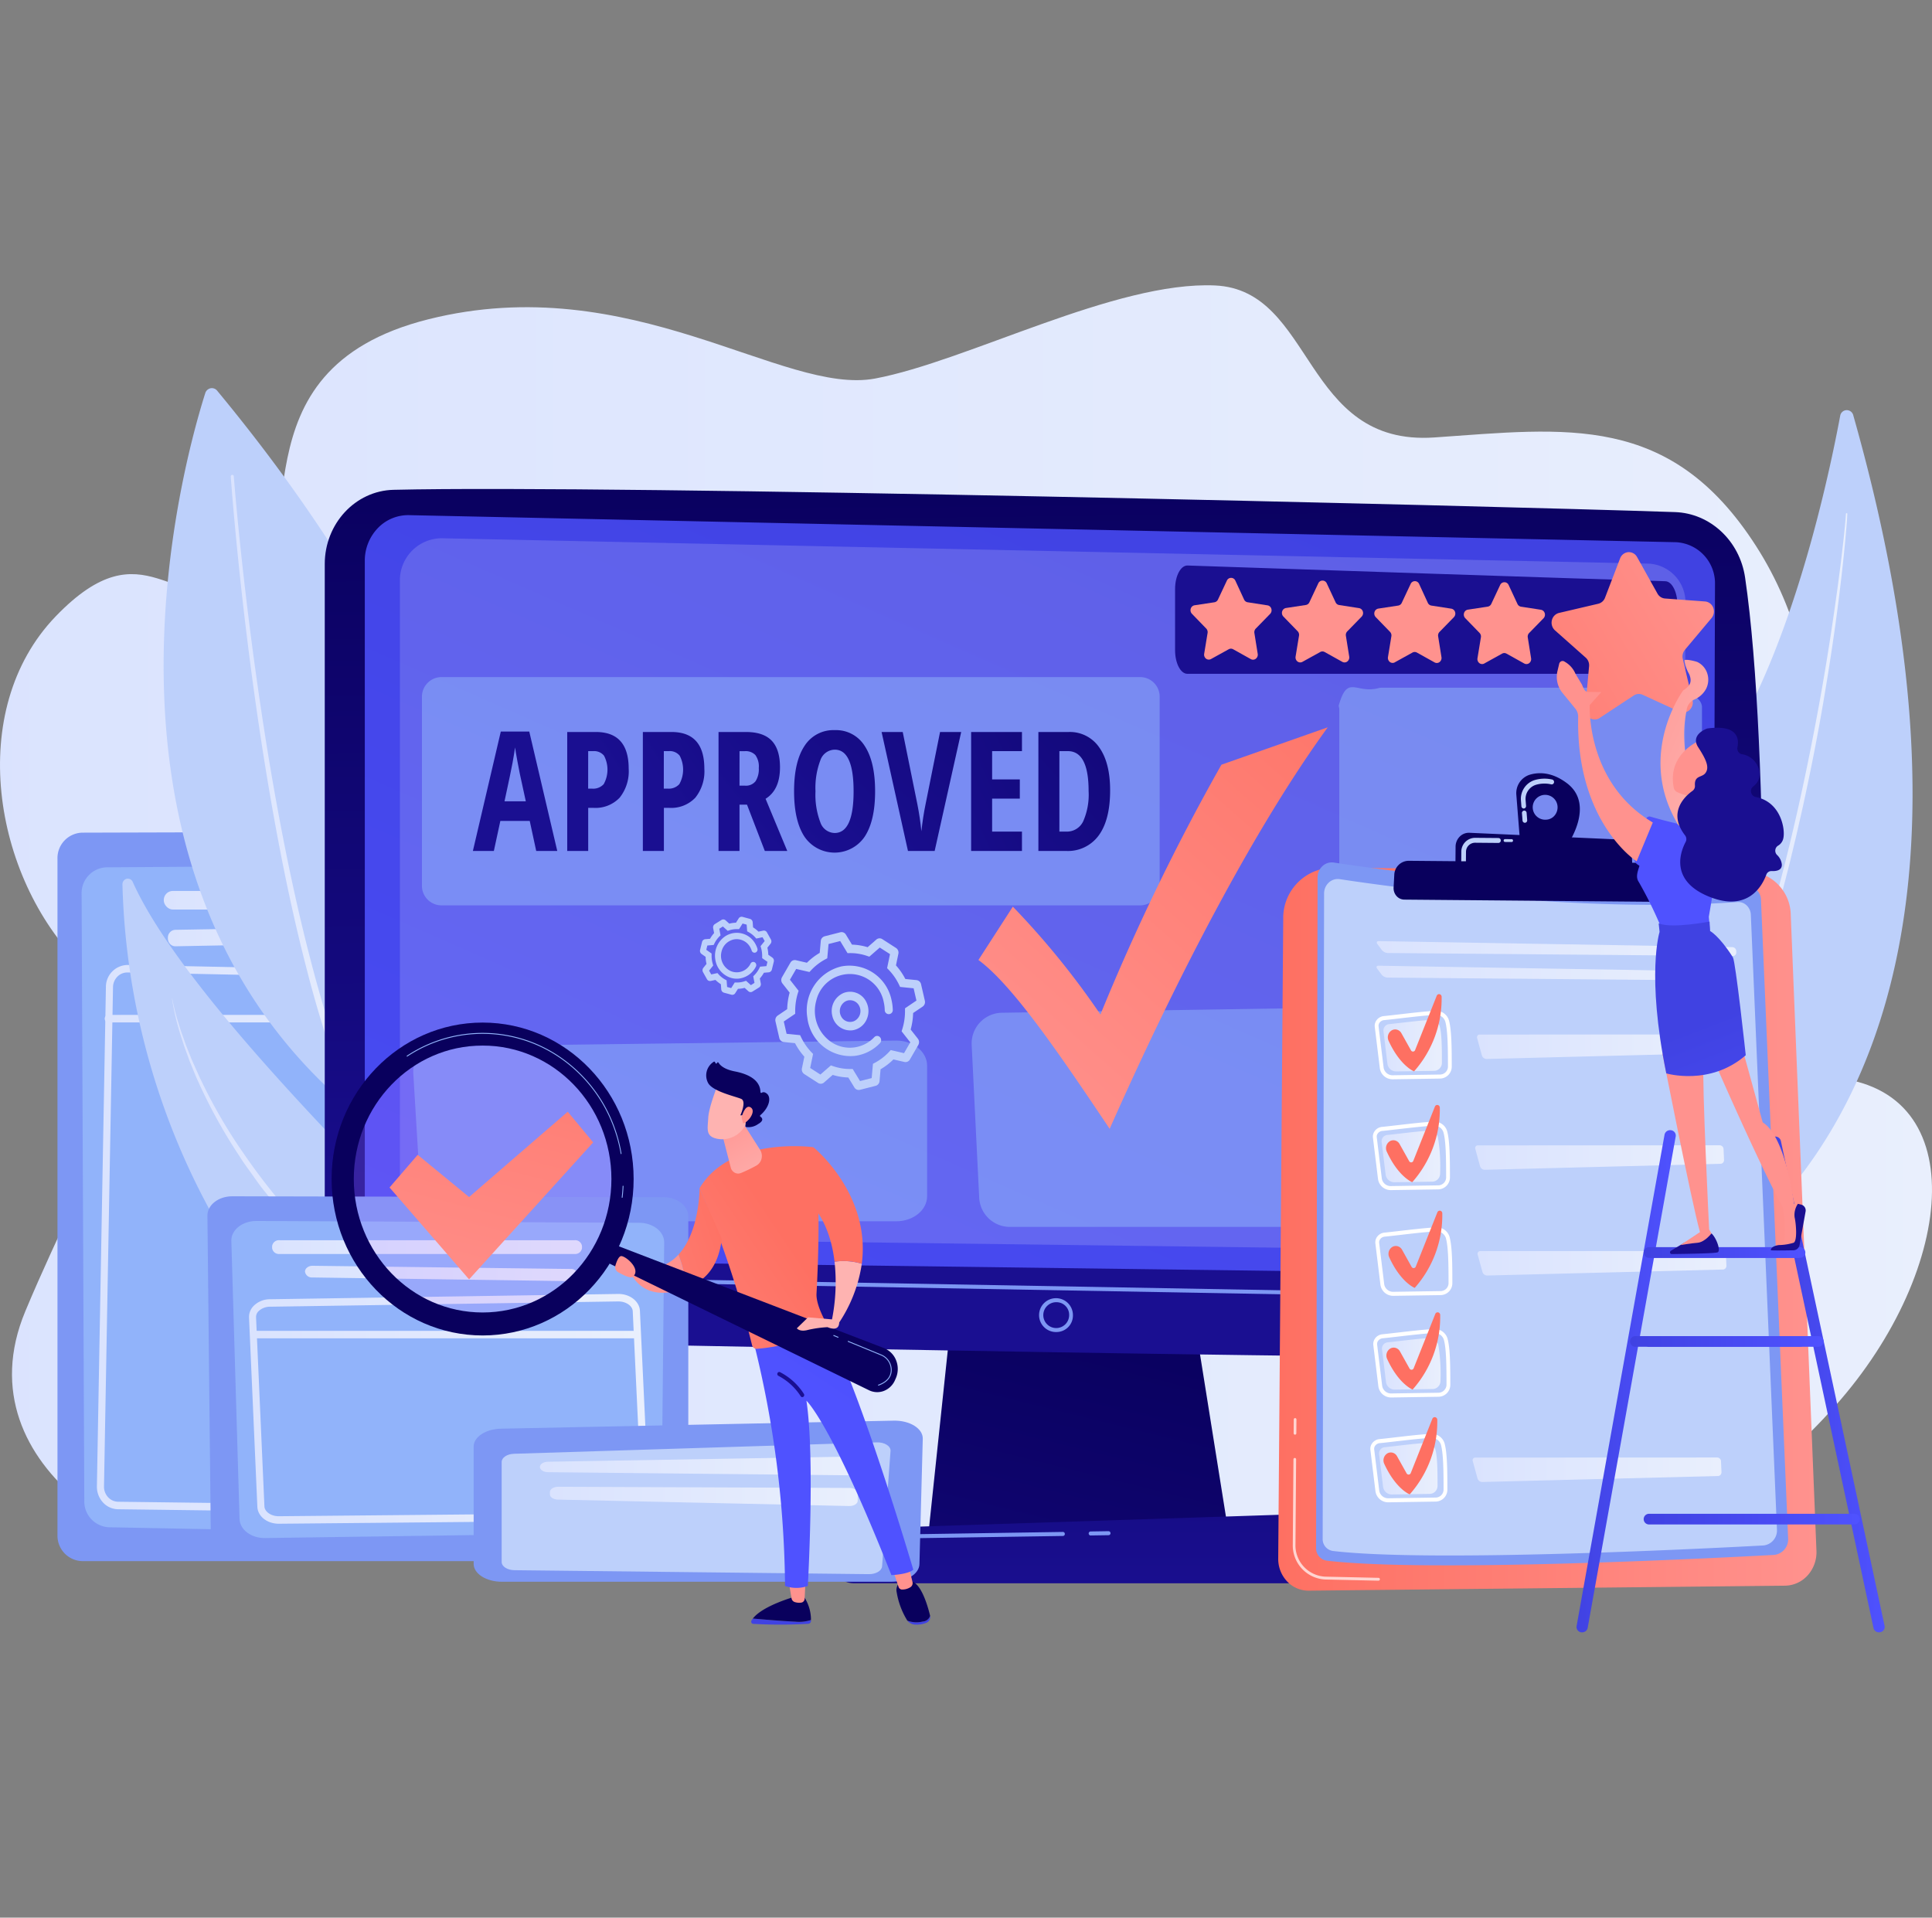 <svg xmlns="http://www.w3.org/2000/svg" xmlns:xlink="http://www.w3.org/1999/xlink" width="406" height="403" viewBox="0 0 406 403"><rect x="0" y="0" width="406" height="403" fill="#808080" stroke="none"/><defs><style>.a,.p,.y{fill:#fff;}.b{clip-path:url(#a);}.c{fill:url(#b);}.d{fill:#7d97f4;}.e,.r{fill:#91b3fa;}.f{fill:url(#c);}.g{fill:url(#d);}.h{fill:url(#e);}.i{fill:url(#f);}.j{fill:#bdd0fb;}.k{fill:url(#g);}.l{fill:url(#h);}.m{fill:url(#j);}.n{fill:url(#k);}.o{fill:url(#l);}.p{opacity:0.16;}.q{fill:url(#m);}.r{opacity:0.52;}.s{fill:url(#n);}.t{fill:url(#p);}.u{fill:url(#q);}.v{fill:url(#r);}.w{fill:url(#s);}.x{fill:url(#t);}.y{opacity:0.7;}.z{fill:url(#v);}.aa{fill:url(#w);}.ab{fill:url(#x);}.ac{fill:url(#y);}.ad{fill:url(#z);}.ae{fill:url(#aa);}.af{fill:url(#ab);}.ag{fill:url(#ad);}.ah{fill:url(#ae);}.ai{fill:url(#af);}.aj{fill:url(#ah);}.ak{fill:url(#ai);}.al{fill:url(#ak);}.am{fill:url(#al);}.an{fill:url(#am);}.ao{fill:url(#an);}.ap{fill:url(#ao);}.aq{fill:url(#ap);}.ar{fill:url(#aq);}.as{fill:url(#ar);}.at{fill:url(#as);}.au{fill:url(#at);}.av{fill:url(#au);}.aw{fill:url(#av);}.ax{fill:url(#aw);}.ay{fill:url(#ax);}.az{fill:url(#ay);}.ba{fill:url(#az);}.bb{fill:url(#ba);}.bc{fill:url(#bb);}.bd{fill:url(#bc);}.be{fill:url(#bd);}.bf{opacity:0.2;fill:url(#be);}.bg{fill:url(#bf);}.bh{fill:url(#bg);}.bi{fill:url(#bh);}.bj{fill:url(#bi);}.bk{fill:url(#bj);}.bl{fill:url(#bk);}.bm{fill:url(#bl);}.bn{fill:url(#bm);}.bo{fill:url(#bn);}.bp{fill:url(#bo);}.bq{fill:url(#bp);}.br{fill:url(#bq);}.bs{fill:url(#br);}.bt{fill:url(#bs);}.bu{fill:url(#bt);}.bv{fill:url(#bu);}.bw{fill:url(#bv);}.bx{fill:url(#bw);}.by{fill:url(#cb);}.bz{fill:url(#cc);}.ca{fill:url(#cd);}.cb{fill:url(#ce);}.cc{fill:url(#cf);}.cd{fill:url(#cg);}.ce{fill:url(#ch);}.cf{fill:url(#ci);}.cg{fill:url(#cj);}.ch{fill:url(#ck);}.ci{fill:url(#cl);}.cj{fill:url(#cm);}.ck{fill:url(#cn);}.cl{fill:url(#co);}.cm{fill:url(#cp);}.cn{fill:url(#cq);}.co{fill:url(#cr);}.cp{fill:url(#cs);}.cq{fill:url(#ct);}.cr{fill:url(#cu);}</style><clipPath id="a"><rect class="a" width="406" height="403" transform="translate(-1211 6068)"/></clipPath><linearGradient id="b" y1="0.5" x2="1" y2="0.5" gradientUnits="objectBoundingBox"><stop offset="0" stop-color="#dae3fe"/><stop offset="1" stop-color="#e9effd"/></linearGradient><linearGradient id="c" x1="0" y1="0.5" x2="1" y2="0.5" xlink:href="#b"/><linearGradient id="d" x1="0" y1="0.5" x2="1" y2="0.5" xlink:href="#b"/><linearGradient id="e" x1="0" y1="0.5" x2="1" y2="0.5" xlink:href="#b"/><linearGradient id="f" x1="0.002" y1="0.5" x2="0.998" y2="0.5" xlink:href="#b"/><linearGradient id="g" x1="0" y1="0.5" x2="1" y2="0.5" xlink:href="#b"/><linearGradient id="h" x1="0" y1="0.5" x2="1" y2="0.5" xlink:href="#b"/><linearGradient id="j" x1="0.691" y1="0.011" x2="-0.252" y2="3.129" gradientUnits="objectBoundingBox"><stop offset="0" stop-color="#09005d"/><stop offset="1" stop-color="#1a0f91"/></linearGradient><linearGradient id="k" x1="0.487" y1="-0.064" x2="0.505" y2="0.922" xlink:href="#j"/><linearGradient id="l" x1="0.84" y1="0.056" x2="-0.485" y2="1.769" gradientUnits="objectBoundingBox"><stop offset="0" stop-color="#4042e2"/><stop offset="1" stop-color="#4f52ff"/></linearGradient><linearGradient id="m" x1="0.51" y1="-6.767" x2="0.499" y2="1.455" xlink:href="#j"/><linearGradient id="n" x1="0" y1="0.5" x2="1" y2="0.5" xlink:href="#b"/><linearGradient id="p" x1="0" y1="0.5" x2="1" y2="0.5" xlink:href="#b"/><linearGradient id="q" x1="0" y1="0.501" x2="1" y2="0.501" xlink:href="#b"/><linearGradient id="r" x1="0" y1="0.5" x2="1" y2="0.5" xlink:href="#b"/><linearGradient id="s" x1="0" y1="0.501" x2="1" y2="0.501" xlink:href="#b"/><linearGradient id="t" y1="0.5" x2="1" y2="0.5" gradientUnits="objectBoundingBox"><stop offset="0" stop-color="#fe7062"/><stop offset="1" stop-color="#ff928e"/></linearGradient><linearGradient id="v" x1="0" y1="0.497" x2="1" y2="0.497" xlink:href="#b"/><linearGradient id="w" x1="0" y1="0.5" x2="1" y2="0.5" xlink:href="#b"/><linearGradient id="x" x1="0" y1="0.5" x2="1" y2="0.5" xlink:href="#b"/><linearGradient id="y" x1="-19.667" y1="67.57" x2="-24.106" y2="73.137" xlink:href="#t"/><linearGradient id="z" x1="0" y1="0.5" x2="1" y2="0.5" xlink:href="#b"/><linearGradient id="aa" x1="0" y1="0.5" x2="1" y2="0.5" xlink:href="#b"/><linearGradient id="ab" x1="-19.621" y1="67.571" x2="-24.06" y2="73.138" xlink:href="#t"/><linearGradient id="ad" x1="0" y1="0.5" x2="1" y2="0.5" xlink:href="#b"/><linearGradient id="ae" x1="-18.901" y1="66.559" x2="-23.34" y2="72.126" xlink:href="#t"/><linearGradient id="af" x1="0" y1="0.5" x2="1" y2="0.5" xlink:href="#b"/><linearGradient id="ah" x1="-18.26" y1="66.561" x2="-24.101" y2="72.545" xlink:href="#t"/><linearGradient id="ai" x1="0" y1="0.5" x2="1" y2="0.5" xlink:href="#b"/><linearGradient id="ak" x1="-17.362" y1="64.518" x2="-21.801" y2="70.085" xlink:href="#t"/><linearGradient id="al" x1="12.059" y1="21.094" x2="9.145" y2="24.652" xlink:href="#j"/><linearGradient id="am" x1="-4.734" y1="123.768" x2="-5.812" y2="130.131" xlink:href="#j"/><linearGradient id="an" x1="-2.704" y1="125.089" x2="-3.149" y2="131.302" xlink:href="#j"/><linearGradient id="ao" x1="1.088" y1="-0.386" x2="0.026" y2="0.998" xlink:href="#t"/><linearGradient id="ap" x1="130.81" y1="0.5" x2="131.81" y2="0.5" xlink:href="#l"/><linearGradient id="aq" x1="134.573" y1="0.5" x2="135.574" y2="0.5" xlink:href="#j"/><linearGradient id="ar" x1="462.024" y1="0.5" x2="463.023" y2="0.5" gradientUnits="objectBoundingBox"><stop offset="0" stop-color="#ff928e"/><stop offset="1" stop-color="#feb3b1"/></linearGradient><linearGradient id="as" x1="328.809" y1="0.499" x2="329.809" y2="0.499" xlink:href="#l"/><linearGradient id="at" x1="224.485" y1="0.5" x2="225.485" y2="0.5" xlink:href="#j"/><linearGradient id="au" x1="376.512" y1="0.5" x2="377.512" y2="0.5" xlink:href="#ar"/><linearGradient id="av" x1="1.233" y1="-1.326" x2="0.569" y2="0.334" xlink:href="#l"/><linearGradient id="aw" x1="0.617" y1="0.419" x2="-0.666" y2="1.848" xlink:href="#t"/><linearGradient id="ax" x1="-0.825" y1="-17.607" x2="0.293" y2="-2.327" xlink:href="#j"/><linearGradient id="ay" x1="257.641" y1="0.1" x2="255.252" y2="1.142" xlink:href="#ar"/><linearGradient id="az" x1="0.113" y1="0.897" x2="-2.719" y2="3.382" xlink:href="#t"/><linearGradient id="ba" x1="1.048" y1="0.083" x2="-2.744" y2="3.001" xlink:href="#t"/><linearGradient id="bb" x1="142.879" y1="0.5" x2="143.878" y2="0.5" xlink:href="#ar"/><linearGradient id="bc" x1="0.23" y1="-0.241" x2="0.899" y2="1.483" gradientUnits="objectBoundingBox"><stop offset="0" stop-color="#ff928e"/><stop offset="0.11" stop-color="#ff9592"/><stop offset="1" stop-color="#feb3b1"/></linearGradient><linearGradient id="bd" x1="26.669" y1="0.5" x2="27.669" y2="0.5" xlink:href="#j"/><linearGradient id="be" x1="31.654" y1="0.953" x2="32.654" y2="0.953" gradientUnits="objectBoundingBox"><stop offset="0" stop-color="#b37cff"/><stop offset="1" stop-color="#f895e7"/></linearGradient><linearGradient id="bf" x1="27.877" y1="0.5" x2="28.877" y2="0.5" xlink:href="#j"/><linearGradient id="bg" x1="184.107" y1="-1.222" x2="182.414" y2="3.818" xlink:href="#ar"/><linearGradient id="bh" x1="401.823" y1="0.5" x2="402.822" y2="0.5" xlink:href="#ar"/><linearGradient id="bi" x1="83.239" y1="74.353" x2="84.024" y2="73.06" xlink:href="#ar"/><linearGradient id="bj" x1="92.391" y1="0.154" x2="93.12" y2="1.105" xlink:href="#j"/><linearGradient id="bk" x1="336.713" y1="240.937" x2="339.927" y2="236.716" xlink:href="#ar"/><linearGradient id="bl" x1="1.039" y1="-1.408" x2="0.141" y2="1.466" xlink:href="#t"/><linearGradient id="bm" x1="0.819" y1="-1.661" x2="0.593" y2="-0.128" xlink:href="#j"/><linearGradient id="bn" x1="-18.337" y1="44.281" x2="-14.284" y2="41.735" xlink:href="#t"/><linearGradient id="bo" x1="-19.689" y1="43.8" x2="-15.64" y2="41.255" xlink:href="#t"/><linearGradient id="bp" x1="-21.116" y1="43.359" x2="-17.062" y2="40.812" xlink:href="#t"/><linearGradient id="bq" x1="-22.44" y1="42.891" x2="-18.392" y2="40.346" xlink:href="#t"/><linearGradient id="br" x1="0" y1="0.5" x2="1" y2="0.5" xlink:href="#l"/><linearGradient id="bs" x1="0" y1="0.5" x2="1" y2="0.5" xlink:href="#l"/><linearGradient id="bt" x1="0" y1="0.5" x2="1" y2="0.5" xlink:href="#l"/><linearGradient id="bu" x1="0" y1="0.5" x2="1" y2="0.5" xlink:href="#l"/><linearGradient id="bv" x1="0" y1="0.496" x2="1" y2="0.496" xlink:href="#l"/><linearGradient id="bw" x1="0" y1="0.496" x2="1" y2="0.496" xlink:href="#l"/><linearGradient id="cb" x1="3.321" y1="-4.201" x2="0.92" y2="0.049" xlink:href="#j"/><linearGradient id="cc" x1="3.782" y1="-4.048" x2="0.486" y2="0.219" xlink:href="#j"/><linearGradient id="cd" x1="3.597" y1="-3.808" x2="0.301" y2="0.459" xlink:href="#j"/><linearGradient id="ce" x1="3.271" y1="-3.511" x2="0.323" y2="0.756" xlink:href="#j"/><linearGradient id="cf" x1="2.697" y1="-3.144" x2="0.198" y2="1.001" xlink:href="#j"/><linearGradient id="cg" x1="2.432" y1="-3.019" x2="-0.113" y2="1.248" xlink:href="#j"/><linearGradient id="ch" x1="3.525" y1="-2.739" x2="-0.461" y2="1.529" xlink:href="#j"/><linearGradient id="ci" x1="2.385" y1="-2.518" x2="-0.438" y2="1.75" xlink:href="#j"/><linearGradient id="cj" x1="-0.929" y1="1.447" x2="1.095" y2="0.202" xlink:href="#t"/><linearGradient id="ck" x1="-0.183" y1="-0.178" x2="1.099" y2="0.971" xlink:href="#ar"/><linearGradient id="cl" x1="47.578" y1="5.607" x2="48.341" y2="4.248" xlink:href="#ar"/><linearGradient id="cm" x1="123.008" y1="-5.594" x2="121.805" y2="0.571" xlink:href="#j"/><linearGradient id="cn" x1="88.114" y1="-14.746" x2="87.254" y2="-0.838" xlink:href="#j"/><linearGradient id="co" x1="81.819" y1="5.836" x2="83.137" y2="4.382" xlink:href="#ar"/><linearGradient id="cp" x1="-61.582" y1="1.976" x2="-60.957" y2="1.093" xlink:href="#l"/><linearGradient id="cq" x1="44.781" y1="-9.674" x2="45.104" y2="-8.285" xlink:href="#l"/><linearGradient id="cr" x1="141.111" y1="0.5" x2="142.112" y2="0.5" gradientUnits="objectBoundingBox"><stop offset="0" stop-color="#f9b776"/><stop offset="1" stop-color="#f47960"/></linearGradient><linearGradient id="cs" x1="77.26" y1="0.48" x2="81.241" y2="0.755" xlink:href="#ar"/><linearGradient id="ct" x1="40.326" y1="0.426" x2="39.603" y2="1.36" xlink:href="#j"/><linearGradient id="cu" x1="39.503" y1="-6.769" x2="40.231" y2="-5.72" xlink:href="#ar"/></defs><g class="b" transform="translate(1211 -6068)"><g transform="translate(-1211 6127.956)"><path class="c" d="M147.688,298.442s-36.04-5.061-53.153-1.108-59.5-17.484-45.455-51.125,29.956-54.488,11.579-72.893S36.5,119.893,55.449,100.2s24.654.569,39.75-6.682-4.073-45.074,38.578-55.764,74.5,16.1,93.886,12.452,50.5-20.5,71.427-19.559,18.332,33.86,46.1,31.941,49.574-5.234,67.571,22.788,13.663,63.566-3.488,77.612-13.8,32.936,17.817,34.02,28.062,40.261,2.256,69.182-47.94,29.243-73.715,31.14S147.688,298.442,147.688,298.442Z" transform="translate(-43.756 -30.612)"/><path class="d" d="M153.479,315.254H63.528a5.345,5.345,0,0,1-5.194-5.48V167.645a5.344,5.344,0,0,1,5.181-5.484l90.668-.258a5.06,5.06,0,0,1,3.691,1.611,5.638,5.638,0,0,1,1.516,3.9L158.671,309.8A5.341,5.341,0,0,1,153.479,315.254Z" transform="translate(-46.256 -47.13)"/><path class="e" d="M150.111,169.933l-80.422.523a5.425,5.425,0,0,0-5.238,5.592l.568,127.566a5.425,5.425,0,0,0,5.173,5.532l78.139,1.5a5.125,5.125,0,0,0,3.761-1.569,5.71,5.71,0,0,0,1.6-3.919l1.721-129.591a5.724,5.724,0,0,0-1.528-3.994,5.134,5.134,0,0,0-3.774-1.644Z" transform="translate(-47.304 -48.141)"/><rect class="f" width="65.118" height="3.912" rx="1.903" transform="translate(34.418 127.277)"/><path class="g" d="M143.68,186.273h0a1.618,1.618,0,0,1-1.545,1.574l-54.192,1.04a1.532,1.532,0,0,1-1.133-.475,1.708,1.708,0,0,1-.472-1.186v-.136a1.624,1.624,0,0,1,1.552-1.664l54.19-.907a1.539,1.539,0,0,1,1.16.51A1.719,1.719,0,0,1,143.68,186.273Z" transform="translate(-51.056 -49.976)"/><path class="h" d="M146.07,309.313l-73.3-.923a4.383,4.383,0,0,1-3.171-1.44,4.883,4.883,0,0,1-1.266-3.389l1.893-104.906a4.609,4.609,0,0,1,4.579-4.649l73.168,1.5a4.639,4.639,0,0,1,4.4,4.823h0l-1.76,104.332a4.625,4.625,0,0,1-4.49,4.655ZM72.636,196.461a3.223,3.223,0,0,0-.918,2.219L69.826,303.586a3.26,3.26,0,0,0,.845,2.262,2.926,2.926,0,0,0,2.116.962l73.3.927a3.071,3.071,0,0,0,3.029-3.105L150.87,200.3h0a3.1,3.1,0,0,0-2.938-3.217l-73.17-1.5H74.7a2.9,2.9,0,0,0-2.067.883Z" transform="translate(-47.97 -51.169)"/><path class="i" d="M71.19,207.584h79.825a.742.742,0,0,0,.754-.354.836.836,0,0,0,0-.871.742.742,0,0,0-.754-.354H71.19a.742.742,0,0,0-.754.354.836.836,0,0,0,0,.871A.742.742,0,0,0,71.19,207.584Z" transform="translate(-48.309 -52.678)"/><path class="j" d="M94,56.4c-5.508,17.392-33.64,119.985,52.866,165.131,0,0,35-62.508-50.365-165.664a1.427,1.427,0,0,0-1.4-.5A1.5,1.5,0,0,0,94,56.4Z" transform="translate(-50.87 -33.723)"/><path class="k" d="M102.281,76.538c.432,5.845.977,11.673,1.571,17.5s1.257,11.643,1.98,17.452c1.45,11.617,3.144,23.2,5.177,34.729s4.4,22.99,7.352,34.315q2.186,8.5,4.969,16.815a152.539,152.539,0,0,0,6.424,16.294.729.729,0,0,0,1,.356.808.808,0,0,0,.338-1.055h0a151.08,151.08,0,0,1-6.455-16.08c-1.883-5.482-3.564-11.072-5.046-16.7-3.006-11.247-5.431-22.671-7.537-34.15s-3.852-23.052-5.379-34.645q-1.136-8.7-2.082-17.418c-.628-5.813-1.21-11.637-1.677-17.464h0a.322.322,0,0,0-.341-.306.329.329,0,0,0-.29.359Z" transform="translate(-53.789 -36.345)"/><path class="j" d="M501.542,61.681a1.4,1.4,0,0,0-2.741.134c-2.748,14.71-11.128,53.054-26.82,74.343-25.554,34.653-40.242,88.7-20.3,114.4C451.677,250.561,547.476,223.623,501.542,61.681Z" transform="translate(-112.094 -34.387)"/><path class="l" d="M503.255,85.576c0,.453-.04.851-.062,1.27l-.095,1.24-.214,2.476c-.153,1.652-.322,3.3-.494,4.947q-.53,4.943-1.17,9.869c-.854,6.57-1.87,13.117-2.981,19.643s-2.374,13.027-3.767,19.5l-.519,2.428-.549,2.42c-.379,1.612-.717,3.229-1.115,4.835l-1.164,4.821-1.23,4.793a335.924,335.924,0,0,1-12.15,37.673c-.291.771-.606,1.532-.926,2.289l-.946,2.279-.946,2.279c-.326.757-.67,1.5-1.005,2.255-.68,1.5-1.325,3.008-2.035,4.489l-2.148,4.433a177.785,177.785,0,0,1-9.756,17.031.155.155,0,0,1-.216.036.175.175,0,0,1-.051-.224h0a191.955,191.955,0,0,0,9.434-17.163l2.1-4.441c.691-1.484,1.325-3,1.986-4.5.326-.751.661-1.5.977-2.255l.924-2.283.924-2.281c.312-.759.617-1.52.9-2.291l1.743-4.607c.568-1.54,1.105-3.1,1.66-4.643.273-.775.555-1.548.82-2.327l.776-2.341.776-2.343c.261-.779.517-1.562.757-2.351,2-6.269,3.772-12.621,5.489-18.988,3.371-12.751,6.121-25.68,8.486-38.683q1.757-9.758,3.155-19.583.706-4.909,1.325-9.836c.189-1.642.392-3.285.568-4.931l.252-2.468.112-1.234c.032-.4.072-.833.083-1.21v-.036a.158.158,0,0,1,.316,0Z" transform="translate(-115.06 -37.507)"/><path class="j" d="M180.9,311.172s-.992-22.121-22.676-43.935c-20.117-20.242-69.494-67-81.264-93.317a1.118,1.118,0,0,0-1.27-.634,1.185,1.185,0,0,0-.882,1.153,151.636,151.636,0,0,0,26.82,82.227C131.928,300.274,180.9,311.172,180.9,311.172Z" transform="translate(-49.079 -48.559)"/><path class="c" d="M87.372,202.077a53.093,53.093,0,0,0,2.2,8.867c.117.363.227.727.35,1.088l.388,1.07.78,2.147.863,2.109c.293.7.568,1.414.9,2.095a109.815,109.815,0,0,0,8.777,15.859c.791,1.29,1.7,2.484,2.574,3.713s1.726,2.47,2.684,3.623l2.8,3.527c.456.6.967,1.144,1.459,1.71l1.484,1.684,1.486,1.684.746.839.78.8,3.123,3.209c.524.529,1.034,1.08,1.571,1.6l1.607,1.542,3.218,3.085,3.248,3.046c1.085,1.012,2.162,2.035,3.261,3.03q3.277,3.012,6.6,5.965c2.207,1.981,4.441,3.922,6.667,5.877l6.731,5.792c4.492,3.852,8.985,7.695,13.35,11.685,1.105.983,2.162,2.019,3.235,3.038.541.5,1.051,1.042,1.571,1.568s1.043,1.05,1.546,1.6c.984,1.108,2.008,2.183,2.917,3.361l.7.867c.115.146.238.286.346.437l.322.455,1.291,1.829h0a.163.163,0,0,0,.109.068.158.158,0,0,0,.122-.034.18.18,0,0,0,.04-.234,53.719,53.719,0,0,0-5.434-7.189c-.494-.561-1.015-1.1-1.514-1.646s-1.013-1.1-1.546-1.618c-1.054-1.05-2.093-2.121-3.18-3.133-4.3-4.106-8.773-7.988-13.206-11.918s-8.877-7.831-13.273-11.795-8.741-7.988-13.051-12.052l-3.2-3.079-1.6-1.542c-.536-.511-1.043-1.05-1.565-1.574l-3.114-3.163-.778-.8-.742-.827-1.486-1.642a132.921,132.921,0,0,1-11.052-14,108.571,108.571,0,0,1-9.027-15.537c-.346-.669-.623-1.372-.946-2.055l-.924-2.065-.842-2.1-.415-1.054c-.134-.353-.256-.711-.379-1.068-.248-.713-.517-1.422-.757-2.143l-.676-2.171q-.654-2.181-1.092-4.423a.021.021,0,0,0-.023-.018A.024.024,0,0,0,87.372,202.077Z" transform="translate(-51.233 -52.182)"/><path class="m" d="M240.916,241.152l-5.436,51.44h63.07l-8.215-51.44Z" transform="translate(-40.369 -30.34)"/><path class="n" d="M126.122,95.356V236.864c0,11.639,8.792,21.159,19.821,21.46,48.99,1.332,220.329,4.563,266.962,3.838,8.014-.128,14.512-6.892,14.74-15.345.9-32.874,2.359-111.925-3.046-148.625-1.134-7.727-7.323-13.507-14.73-13.758-41.047-1.386-222.675-5.791-269.289-4.681-8.038.191-14.459,7.121-14.458,15.6Z" transform="translate(-57.876 -36.772)"/><path class="o" d="M136.278,95.459V229.9c0,6.8,5.171,12.334,11.612,12.436l260.045,3.4a11.163,11.163,0,0,0,8.208-3.464,12.442,12.442,0,0,0,3.436-8.594l.435-133.24a8.647,8.647,0,0,0-8.187-8.883L145.591,85.869a8.835,8.835,0,0,0-6.573,2.723,9.854,9.854,0,0,0-2.74,6.867Z" transform="translate(-59.617 -37.564)"/><path class="p" d="M145.183,100.423V226.61a11.456,11.456,0,0,0,11.056,11.671l247.6,3.183a11.14,11.14,0,0,0,11.088-11.319l.413-125.056a8.163,8.163,0,0,0-7.795-8.338L154.049,91.425A8.822,8.822,0,0,0,145.183,100.423Z" transform="translate(-61.144 -38.263)"/><path class="d" d="M421.463,274.222h0L136.21,269.094a.424.424,0,0,1,.013-.841l285.253,5.129a.424.424,0,0,1,0,.841Z" transform="translate(-59.543 -60.51)"/><path class="d" d="M311.118,281.223a3.558,3.558,0,1,1,3.366-3.551A3.464,3.464,0,0,1,311.118,281.223Zm0-6.263a2.716,2.716,0,1,0,2.569,2.712,2.644,2.644,0,0,0-2.569-2.712Z" transform="translate(-89.012 -61.248)"/><path class="q" d="M351.829,340.572H259.52c-2.508,0-4.391-1.883-3.907-3.906l1.185-4.943a3.832,3.832,0,0,1,3.748-2.638l88.989-2.93a3.924,3.924,0,0,1,4.045,2.558l2.135,7.872C356.269,338.631,354.376,340.572,351.829,340.572Z" transform="translate(-80.062 -67.795)"/><path class="d" d="M320.239,331.026a.424.424,0,0,1,0-.841l3.814-.06a.426.426,0,0,1,.405.415.414.414,0,0,1-.394.427l-3.814.058Z" transform="translate(-91.09 -68.295)"/><path class="d" d="M259.663,338.472H259.6a.421.421,0,0,1-.331-.483l.543-3.595a3.97,3.97,0,0,1,3.807-3.463l40.447-.625a.387.387,0,0,1,.285.119.431.431,0,0,1,.12.3.413.413,0,0,1-.394.427l-40.439.613a3.16,3.16,0,0,0-3.029,2.762l-.543,3.595A.406.406,0,0,1,259.663,338.472Z" transform="translate(-80.701 -68.318)"/><path class="r" d="M249.972,212.182l-95.046,1.2c-3.661.046-6.547,2.546-6.368,5.518l1.582,26.259c.168,2.8,3.013,5,6.466,5h93.465c3.576,0,6.475-2.357,6.475-5.262v-27.46C256.547,214.505,253.587,212.137,249.972,212.182Z" transform="translate(-61.721 -53.456)"/><path class="r" d="M391.607,203.826l-95.048,1.458a6.453,6.453,0,0,0-6.366,6.752l1.582,32.133a6.456,6.456,0,0,0,6.466,6.121h93.465a6.455,6.455,0,0,0,6.474-6.437V210.26A6.455,6.455,0,0,0,391.607,203.826Z" transform="translate(-86.001 -52.405)"/><path class="r" d="M301.672,124.8H154.9a4.117,4.117,0,0,0-4.128,4.092v39.787a4.109,4.109,0,0,0,4.128,4.092H301.672a4.115,4.115,0,0,0,4.128-4.092V128.889A4.111,4.111,0,0,0,301.672,124.8Z" transform="translate(-62.103 -42.462)"/><path class="r" d="M451,127.341H392.291a1.923,1.923,0,0,0-.513.05c-4.908,1.358-6.561-2.984-8.469,3.611-.076.264.1.543.1.821v39.394c0,2.261,3.861,4.092,8.626,4.092H451c4.762,0,8.626-1.831,8.626-4.092V131.437C459.629,129.172,455.766,127.341,451,127.341Z" transform="translate(-101.962 -42.767)"/><path class="d" d="M102.283,325.592h89.943c2.868,0,5.192-1.813,5.192-4.048v-67.69c0-2.231-2.317-4.042-5.179-4.048l-90.668-.19c-2.885,0-5.222,1.821-5.207,4.07l.719,67.88C97.106,323.793,99.427,325.592,102.283,325.592Z" transform="translate(-52.775 -58.166)"/><path class="e" d="M107.731,255.544l80.422.385c2.907.014,5.251,1.859,5.238,4.126l-.568,56.93c-.013,2.233-2.309,4.048-5.173,4.088l-78.135,1.11c-2.917.042-5.323-1.773-5.364-4.048l-1.721-58.428C102.387,257.408,104.778,255.53,107.731,255.544Z" transform="translate(-53.815 -58.912)"/><path class="s" d="M112.773,261.407v.431a1.435,1.435,0,0,0,1.577,1.228h61.965a1.435,1.435,0,0,0,1.577-1.228v-.431a1.437,1.437,0,0,0-1.577-1.23H114.354A1.438,1.438,0,0,0,112.773,261.407Z" transform="translate(-55.588 -59.494)"/><path class="c" d="M121.118,267.614h0a1.452,1.452,0,0,0,1.545,1.162l54.192.771a1.444,1.444,0,0,0,1.605-1.228v-.1a1.429,1.429,0,0,0-1.552-1.228l-54.191-.669C121.8,266.308,121.069,266.9,121.118,267.614Z" transform="translate(-57.018 -60.267)"/><path class="t" d="M108.663,317.76,106.914,278v-.018a3.32,3.32,0,0,1,.9-2.307,4.824,4.824,0,0,1,3.509-1.47l73.168-1.11h.083c2.436,0,4.441,1.614,4.49,3.611l1.893,40.211a3.312,3.312,0,0,1-.9,2.317,4.836,4.836,0,0,1-3.536,1.466l-73.3.685h-.055C110.675,321.379,108.708,319.791,108.663,317.76ZM184.5,274.666l-73.168,1.11a3.468,3.468,0,0,0-2.461.987,1.718,1.718,0,0,0-.483,1.168l1.76,39.776c.025,1.142,1.393,2.1,3,2.1h.038l73.3-.687a3.386,3.386,0,0,0,2.474-.983,1.709,1.709,0,0,0,.485-1.162l-1.893-40.211c-.028-1.144-1.393-2.095-3-2.095Zm-76.85,3.291Z" transform="translate(-54.583 -61.12)"/><path class="u" d="M108.787,283.535h79.825a.792.792,0,0,0,0-1.576H108.787a.738.738,0,0,0-.679.382.826.826,0,0,0,0,.812.738.738,0,0,0,.679.382Z" transform="translate(-54.77 -62.235)"/><path class="d" d="M258.266,307.357l-.7,26.361c-.055,2.049-2.7,3.691-5.932,3.691H169.82c-3.277,0-5.934-1.68-5.934-3.752V308.992c0-2.025,2.542-3.685,5.743-3.751l82.51-1.689C255.529,303.472,258.321,305.212,258.266,307.357Z" transform="translate(-64.35 -64.951)"/><path class="j" d="M252.71,310.582l-1.775,24.242c-.068.931-1.295,1.66-2.767,1.644l-74.5-.831c-1.484-.016-2.675-.783-2.675-1.721V312.891c0-.919,1.136-1.676,2.589-1.719l76.271-2.4C251.461,308.733,252.784,309.568,252.71,310.582Z" transform="translate(-65.569 -65.609)"/><path class="v" d="M248.432,313.284v1.747c0,.615-.8,1.112-1.772,1.1l-64.257-.663c-.946,0-1.715-.5-1.715-1.1h0c0-.6.757-1.086,1.7-1.1l64.255-1.082C247.622,312.167,248.432,312.675,248.432,313.284Z" transform="translate(-67.231 -66.037)"/><path class="w" d="M247.907,320.793v1.6c0,.623-.818,1.122-1.8,1.1l-61.2-1.348c-.937-.02-1.681-.507-1.681-1.1v-.5c0-.611.787-1.1,1.753-1.1l61.2.246C247.133,319.7,247.907,320.188,247.907,320.793Z" transform="translate(-67.665 -66.951)"/><path class="x" d="M379.347,170.621l87.336.761a9.288,9.288,0,0,1,8.966,9.139l5.4,133.649a7.265,7.265,0,0,1-1.826,5.145,6.515,6.515,0,0,1-4.774,2.194l-100.113,1.046A6.165,6.165,0,0,1,369.8,320.6a6.874,6.874,0,0,1-1.858-4.784l1.052-134.454A10.551,10.551,0,0,1,379.347,170.621Z" transform="translate(-99.331 -48.227)"/><path class="y" d="M389.615,338.313h0l-11.2-.25a7.167,7.167,0,0,1-6.78-7.367l.14-17.842a.308.308,0,0,1,.132-.29.273.273,0,0,1,.3,0,.307.307,0,0,1,.132.29L372.2,330.7a6.578,6.578,0,0,0,6.222,6.762l11.2.25a.281.281,0,0,1,.275.139.315.315,0,0,1,0,.321.281.281,0,0,1-.275.139Z" transform="translate(-99.964 -66.08)"/><path class="y" d="M372.134,306.424a.293.293,0,0,1-.28-.3l.023-2.888a.294.294,0,0,1,.288-.3h0a.293.293,0,0,1,.28.3l-.023,2.89a.306.306,0,0,1-.085.213.274.274,0,0,1-.2.085Z" transform="translate(-100.002 -64.874)"/><path class="d" d="M381.272,169.378c11.912,1.811,52.884,7.447,86.814,4.993a2.671,2.671,0,0,1,2.028.731,2.978,2.978,0,0,1,.921,2.041l5.709,134.246a3.284,3.284,0,0,1-3.01,3.5c-14.268.765-73.028,3.7-93.959,1.2a2.608,2.608,0,0,1-2.23-2.646l.318-140.955a3.224,3.224,0,0,1,1.034-2.372A2.879,2.879,0,0,1,381.272,169.378Z" transform="translate(-100.977 -48.067)"/><path class="j" d="M382.808,173.374c11.465,1.741,50.893,7.165,83.545,4.807a2.565,2.565,0,0,1,1.954.7,2.86,2.86,0,0,1,.886,1.966l5.489,129.192a3.162,3.162,0,0,1-2.9,3.365c-13.731.737-70.278,3.557-90.42,1.152a2.508,2.508,0,0,1-2.146-2.544l.3-135.644a3.1,3.1,0,0,1,.995-2.287,2.771,2.771,0,0,1,2.289-.706Z" transform="translate(-101.264 -48.57)"/><path class="c" d="M467.779,191.4a.683.683,0,0,0,.525-.232.764.764,0,0,0,.188-.567l-.013-.264a.85.85,0,0,0-.8-.8l-74.321-1.266c-.416,0-.547.27-.292.615l.926,1.248a1.749,1.749,0,0,0,1.223.635Z" transform="translate(-103.616 -50.447)"/><path class="z" d="M393.3,194.181c-.416,0-.547.272-.29.617l.926,1.246a1.749,1.749,0,0,0,1.223.635l72.565.633a.685.685,0,0,0,.525-.233.766.766,0,0,0,.189-.566l-.015-.264a.851.851,0,0,0-.8-.811Z" transform="translate(-103.606 -51.191)"/><path class="a" d="M405.659,245.907h-.025l-9.83.152a2.7,2.7,0,0,1-2.773-2.325l-1.064-8.677a1.992,1.992,0,0,1,.4-1.45,2.148,2.148,0,0,1,1.5-.831h0c.827-.08,1.967-.212,3.218-.357,2.729-.316,5.822-.673,7.643-.743h.042a2.775,2.775,0,0,1,2.781,1.981c.568,2,.6,5.77.594,9.8A2.516,2.516,0,0,1,405.659,245.907Zm-11.721-12.288a1.358,1.358,0,0,0-.946.515,1.123,1.123,0,0,0-.225.815l1.062,8.677a1.892,1.892,0,0,0,1.967,1.586l9.83-.15h.019a1.683,1.683,0,0,0,1.7-1.6c0-3.966-.032-7.681-.568-9.56a1.99,1.99,0,0,0-2.023-1.374c-1.793.07-5,.441-7.587.739-1.259.146-2.4.278-3.233.359Z" transform="translate(-103.448 -55.909)"/><path class="aa" d="M395.391,234.741c2.061-.2,6.536-.8,8.664-.879a1.908,1.908,0,0,1,1.936,1.338,37.275,37.275,0,0,1,.462,7.737,1.682,1.682,0,0,1-1.692,1.622l-7.853.12a1.834,1.834,0,0,1-1.893-1.562l-.85-6.934A1.32,1.32,0,0,1,395.391,234.741Z" transform="translate(-103.825 -56.183)"/><path class="ab" d="M418.477,237.375a.528.528,0,0,0-.473.225.6.6,0,0,0-.074.542l.992,3.615a1.046,1.046,0,0,0,.967.747l49.578-1.262a.724.724,0,0,0,.525-.248.806.806,0,0,0,.2-.569l-.1-2.269a.827.827,0,0,0-.793-.8Z" transform="translate(-107.895 -56.623)"/><path class="ac" d="M396.035,235.312h0a1.447,1.447,0,0,1,1.155-.189,1.524,1.524,0,0,1,.939.735l2.022,3.617a.478.478,0,0,0,.45.249.487.487,0,0,0,.413-.311L405.556,228a.532.532,0,0,1,.6-.332.56.56,0,0,1,.431.552,23.035,23.035,0,0,1-5.794,15.671s-2.909-1.108-5.353-6.429a1.719,1.719,0,0,1,.594-2.147Z" transform="translate(-104.018 -55.402)"/><path class="a" d="M406.118,219.268h-.026l-9.83.15a2.7,2.7,0,0,1-2.773-2.323l-1.062-8.677a1.992,1.992,0,0,1,.4-1.452,2.149,2.149,0,0,1,1.5-.829h0c.827-.082,1.967-.214,3.218-.357,2.729-.316,5.822-.673,7.643-.743h.04a2.773,2.773,0,0,1,2.781,1.979c.558,2,.6,5.772.594,9.8A2.509,2.509,0,0,1,406.118,219.268ZM394.4,206.98a1.354,1.354,0,0,0-.946.515,1.116,1.116,0,0,0-.227.815l1.062,8.677a1.9,1.9,0,0,0,1.967,1.586l9.83-.152h.019a1.683,1.683,0,0,0,1.7-1.6c0-3.966-.034-7.683-.568-9.56a1.986,1.986,0,0,0-2.023-1.374c-1.791.07-5,.441-7.585.739-1.259.146-2.4.278-3.235.359Z" transform="translate(-103.526 -52.557)"/><path class="ad" d="M395.853,208.1c2.059-.2,6.536-.8,8.664-.877a1.9,1.9,0,0,1,1.934,1.338c.449,1.6.466,4.793.462,7.737a1.675,1.675,0,0,1-1.692,1.622l-7.853.12a1.836,1.836,0,0,1-1.893-1.562l-.848-6.934A1.327,1.327,0,0,1,395.853,208.1Z" transform="translate(-103.904 -52.832)"/><path class="ae" d="M418.936,210.736a.528.528,0,0,0-.473.225.6.6,0,0,0-.074.542l.994,3.613a1.045,1.045,0,0,0,.967.749l49.578-1.262a.722.722,0,0,0,.524-.248.8.8,0,0,0,.2-.569l-.1-2.271a.823.823,0,0,0-.791-.8Z" transform="translate(-107.973 -53.272)"/><path class="af" d="M396.494,208.672h0a1.447,1.447,0,0,1,1.155-.189,1.524,1.524,0,0,1,.939.735l2.023,3.615a.477.477,0,0,0,.449.253.485.485,0,0,0,.414-.313l4.543-11.415a.532.532,0,0,1,.6-.332.56.56,0,0,1,.431.552,23.037,23.037,0,0,1-5.794,15.671s-2.909-1.108-5.353-6.429A1.721,1.721,0,0,1,396.494,208.672Z" transform="translate(-104.097 -52.051)"/><path class="a" d="M406.271,271.324h-.026l-9.83.15a2.7,2.7,0,0,1-2.773-2.323l-1.062-8.677a1.986,1.986,0,0,1,.4-1.452,2.151,2.151,0,0,1,1.5-.831h0c.827-.08,1.967-.212,3.218-.357,2.729-.314,5.822-.673,7.643-.743h.04a2.771,2.771,0,0,1,2.781,1.979c.568,2,.6,5.77.594,9.8A2.507,2.507,0,0,1,406.271,271.324Zm-11.721-12.288a1.349,1.349,0,0,0-.946.517,1.108,1.108,0,0,0-.227.813l1.062,8.677a1.893,1.893,0,0,0,1.967,1.586l9.83-.15h.019a1.684,1.684,0,0,0,1.7-1.608c0-3.966-.034-7.681-.568-9.558a2,2,0,0,0-2.023-1.374c-1.791.068-5,.439-7.585.739-1.259.144-2.4.278-3.235.357Z" transform="translate(-103.552 -59.106)"/><path class="k" d="M396,260.158c2.061-.2,6.538-.8,8.665-.879a1.908,1.908,0,0,1,1.935,1.34c.449,1.6.466,4.793.462,7.735a1.684,1.684,0,0,1-1.692,1.624l-7.853.12a1.838,1.838,0,0,1-1.893-1.562l-.848-6.934A1.319,1.319,0,0,1,396,260.158Z" transform="translate(-103.93 -59.381)"/><path class="ag" d="M419.082,262.793a.528.528,0,0,0-.474.226.6.6,0,0,0-.073.543l.994,3.613a1.048,1.048,0,0,0,.967.749l49.578-1.262a.724.724,0,0,0,.523-.248.806.806,0,0,0,.2-.568l-.1-2.271a.821.821,0,0,0-.791-.8Z" transform="translate(-107.998 -59.821)"/><path class="ah" d="M396.659,260.731h0a1.447,1.447,0,0,1,1.154-.19,1.524,1.524,0,0,1,.939.733l2.022,3.617a.48.48,0,0,0,.451.249.489.489,0,0,0,.415-.311l4.543-11.413a.532.532,0,0,1,.6-.333.56.56,0,0,1,.432.55,23.034,23.034,0,0,1-5.794,15.671s-2.909-1.108-5.353-6.427A1.721,1.721,0,0,1,396.659,260.731Z" transform="translate(-104.125 -58.601)"/><path class="a" d="M405.751,295.759h-.027l-9.83.152a2.7,2.7,0,0,1-2.773-2.325l-1.062-8.675a1.986,1.986,0,0,1,.4-1.452,2.151,2.151,0,0,1,1.5-.831h0c.827-.08,1.965-.212,3.218-.357,2.6-.3,5.826-.673,7.647-.743a2.809,2.809,0,0,1,2.82,1.979c.568,2,.6,5.77.594,9.8A2.509,2.509,0,0,1,405.751,295.759ZM394.03,283.471a1.358,1.358,0,0,0-.946.517,1.116,1.116,0,0,0-.225.813l1.062,8.677a1.893,1.893,0,0,0,1.967,1.586l9.83-.15a1.727,1.727,0,0,0,1.722-1.608c0-3.966-.034-7.681-.568-9.56a2.01,2.01,0,0,0-2.023-1.372c-1.793.068-5.007.439-7.588.737-1.257.146-2.4.278-3.231.359Z" transform="translate(-103.463 -62.18)"/><path class="ai" d="M395.483,284.593c2.061-.2,6.538-.8,8.666-.879a1.905,1.905,0,0,1,1.934,1.34,37.264,37.264,0,0,1,.462,7.735,1.675,1.675,0,0,1-1.692,1.622l-7.853.12a1.836,1.836,0,0,1-1.893-1.562l-.848-6.934A1.323,1.323,0,0,1,395.483,284.593Z" transform="translate(-103.841 -62.456)"/><path class="ab" d="M418.568,287.227a.528.528,0,0,0-.473.225.6.6,0,0,0-.074.542l.992,3.615a1.05,1.05,0,0,0,.969.747l49.578-1.26a.723.723,0,0,0,.524-.249.807.807,0,0,0,.2-.57l-.1-2.269a.825.825,0,0,0-.793-.8Z" transform="translate(-107.91 -62.896)"/><path class="aj" d="M396.127,285.164h0a1.447,1.447,0,0,1,1.155-.189,1.524,1.524,0,0,1,.939.735l2.022,3.617a.48.48,0,0,0,.45.249.489.489,0,0,0,.415-.311l4.543-11.413a.532.532,0,0,1,.6-.333.56.56,0,0,1,.432.55,23.034,23.034,0,0,1-5.794,15.671s-2.909-1.108-5.353-6.429a1.721,1.721,0,0,1,.592-2.147Z" transform="translate(-104.034 -61.675)"/><path class="a" d="M405.01,320.961h-.027l-9.83.152a2.7,2.7,0,0,1-2.773-2.325l-1.062-8.675a1.986,1.986,0,0,1,.4-1.452,2.152,2.152,0,0,1,1.5-.831h0c.827-.08,1.967-.212,3.218-.358,2.728-.316,5.822-.673,7.643-.743a2.808,2.808,0,0,1,2.82,1.979c.568,2,.6,5.77.594,9.8A2.507,2.507,0,0,1,405.01,320.961ZM393.29,308.673a1.349,1.349,0,0,0-.946.517,1.107,1.107,0,0,0-.227.813l1.062,8.677a1.9,1.9,0,0,0,1.967,1.586l9.83-.15h.019a1.681,1.681,0,0,0,1.7-1.6c0-3.966-.034-7.681-.568-9.56a2.024,2.024,0,0,0-2.023-1.372c-1.791.068-5,.439-7.585.737-1.259.146-2.4.28-3.235.359Z" transform="translate(-103.336 -65.351)"/><path class="ak" d="M394.743,309.8c2.061-.2,6.538-.8,8.666-.879a1.905,1.905,0,0,1,1.934,1.34c.449,1.6.466,4.793.462,7.735a1.681,1.681,0,0,1-1.692,1.622l-7.853.122a1.839,1.839,0,0,1-1.893-1.564l-.848-6.934A1.314,1.314,0,0,1,394.743,309.8Z" transform="translate(-103.714 -65.626)"/><path class="ab" d="M417.828,312.43a.528.528,0,0,0-.473.225.6.6,0,0,0-.074.542l.994,3.615a1.043,1.043,0,0,0,.967.747l49.578-1.26a.724.724,0,0,0,.524-.249.806.806,0,0,0,.2-.57l-.1-2.269a.819.819,0,0,0-.791-.8Z" transform="translate(-107.783 -66.066)"/><path class="al" d="M395.387,310.368h0a1.447,1.447,0,0,1,1.154-.19,1.524,1.524,0,0,1,.939.733l2.022,3.617a.48.48,0,0,0,.451.249.489.489,0,0,0,.415-.311l4.543-11.413a.532.532,0,0,1,.6-.333.56.56,0,0,1,.432.55,23.034,23.034,0,0,1-5.794,15.671s-2.909-1.108-5.353-6.427A1.721,1.721,0,0,1,395.387,310.368Z" transform="translate(-103.907 -64.846)"/><path class="am" d="M438.926,149.976c-3.136-2.343-5.879-2.321-7.816-1.737a4.062,4.062,0,0,0-2.773,4.25l.757,9.586,9.9,1.014S445.078,154.571,438.926,149.976Zm-4.418,7.7a2.612,2.612,0,1,1,2.491-2.6,2.681,2.681,0,0,1-.735,1.844A2.407,2.407,0,0,1,434.508,157.674Z" transform="translate(-109.682 -45.37)"/><path class="j" d="M430.15,158.456a.514.514,0,0,1-.316-.441l-.121-1.53a.51.51,0,0,1,.45-.558.5.5,0,0,1,.529.474l.121,1.528a.536.536,0,0,1-.114.378.472.472,0,0,1-.548.149Zm-.237-3a.518.518,0,0,1-.316-.441l-.091-1.16a4.138,4.138,0,0,1,2.82-4.324,7.257,7.257,0,0,1,3.744-.132.524.524,0,0,1,.379.615.491.491,0,0,1-.581.4,6.351,6.351,0,0,0-3.271.112,3.107,3.107,0,0,0-2.114,3.245l.093,1.16a.536.536,0,0,1-.114.378.466.466,0,0,1-.548.147Z" transform="translate(-109.883 -45.534)"/><path class="an" d="M412.879,169.966l.038-4.823a3.02,3.02,0,0,1,.868-2.108,2.707,2.707,0,0,1,2.04-.806l31.5,1.412a2.792,2.792,0,0,1,2.6,2.712l.227,4.635Z" transform="translate(-107.035 -47.171)"/><path class="j" d="M425.423,164.351a.3.3,0,0,1,0-.6l1.355.012a.281.281,0,0,1,.275.139.316.316,0,0,1,0,.321.281.281,0,0,1-.275.139Z" transform="translate(-109.142 -47.363)"/><path class="j" d="M414.679,168.851a.517.517,0,0,1-.318-.489l.015-1.949a2.918,2.918,0,0,1,2.86-2.974l4.982.042a.522.522,0,0,1,0,1.036l-4.98-.044a1.914,1.914,0,0,0-1.876,1.947l-.017,1.951a.5.5,0,0,1-.494.513.439.439,0,0,1-.172-.034Z" transform="translate(-107.289 -47.323)"/><path class="ao" d="M400.332,168.962l55.1.479a4.145,4.145,0,0,1,3.986,3.595l.044.286a3.835,3.835,0,0,1-.794,3,3.424,3.424,0,0,1-2.685,1.291l-56.526-.493a2.218,2.218,0,0,1-1.642-.757,2.476,2.476,0,0,1-.611-1.777l.144-2.668a3.042,3.042,0,0,1,2.989-2.954Z" transform="translate(-104.346 -48.018)"/><path class="ap" d="M299.141,174.565a170.491,170.491,0,0,1,18.406,22.665,460.393,460.393,0,0,1,25.427-52.5l22.345-7.856c-15.395,21.169-31.8,52.722-45.832,84.38-10.125-15.082-20.269-30.134-27.579-35.482Z" transform="translate(-86.297 -43.981)"/><path class="aq" d="M234.626,351.125c2.154.2,5.892.515,8.84.653a8.1,8.1,0,0,0,3.379-.349v.2a.626.626,0,0,1-.579.6,98.081,98.081,0,0,1-11.575.012.434.434,0,0,1-.36-.24.482.482,0,0,1,.006-.449,3.782,3.782,0,0,1,.29-.425Z" transform="translate(-76.417 -70.937)"/><path class="ar" d="M243.538,351.114c-2.947-.138-6.686-.457-8.84-.653,2.118-2.742,8.84-4.593,8.84-4.593h1.893a8.738,8.738,0,0,1,1.48,4.893A7.966,7.966,0,0,1,243.538,351.114Z" transform="translate(-76.489 -70.276)"/><path class="as" d="M247.311,342.133l-.178,3.709a.833.833,0,0,1-.685.8,2.981,2.981,0,0,1-1.427-.124.983.983,0,0,1-.638-.771l-.615-3.611Z" transform="translate(-78.044 -69.806)"/><path class="at" d="M277.13,351.665a1.727,1.727,0,0,0,1.533-1.2v.016a1.3,1.3,0,0,1-.818,1.46,5.081,5.081,0,0,1-2.271.373,2.227,2.227,0,0,1-1.7-.825h0A5.557,5.557,0,0,0,277.13,351.665Z" transform="translate(-83.205 -70.854)"/><path class="au" d="M272.253,342.105h1.565c2.385-.052,3.882,5.254,4.372,7.309a1.727,1.727,0,0,1-1.533,1.2,5.435,5.435,0,0,1-3.25-.182,16.342,16.342,0,0,1-2.234-5.937,2.119,2.119,0,0,1,1.079-2.388Z" transform="translate(-82.732 -69.802)"/><path class="av" d="M273.448,338.167l.869,3.649a1.018,1.018,0,0,1-.488,1.122,3.211,3.211,0,0,1-1.8.459.8.8,0,0,1-.64-.551l-1.276-3.838Z" transform="translate(-82.56 -69.307)"/><path class="aw" d="M268.472,331.908c-1.083,1.013-4.6,1.146-4.6,1.146-12.682-32.091-17.855-36.65-17.855-36.65,1.829,12.112.293,38.929.293,38.929a7.243,7.243,0,0,1-4.787,0,217.319,217.319,0,0,0-6.472-50.757c8.565-.2,13.121-3.3,14.609-4.537C256.8,292.183,268.472,331.908,268.472,331.908Z" transform="translate(-76.55 -61.993)"/><path class="ax" d="M245.1,237.783c1.622,8.531,1.041,23.8.659,30.767-.106,1.959,1.189,4.673,2.235,6.524a.609.609,0,0,1,.057.459.575.575,0,0,1-.279.358,36.7,36.7,0,0,1-14.575,4.262.985.985,0,0,1-.986-.773,210.048,210.048,0,0,0-11.035-32.964C227.727,235.386,245.1,237.783,245.1,237.783Z" transform="translate(-74.172 -56.649)"/><path class="ay" d="M246.152,297.135a.406.406,0,0,0,.351-.22.452.452,0,0,0,0-.431,12.965,12.965,0,0,0-5.026-4.593.4.4,0,0,0-.541.2.439.439,0,0,0,.189.571,12.368,12.368,0,0,1,4.685,4.278.4.4,0,0,0,.346.2Z" transform="translate(-77.551 -63.479)"/><path class="az" d="M261.024,265.749a30.253,30.253,0,0,1-5.137,12.915l-1.17-1a40.2,40.2,0,0,0,.583-12.342A13.189,13.189,0,0,1,261.024,265.749Z" transform="translate(-79.921 -60.121)"/><path class="ba" d="M247.866,248.35l1.81-10.527s12.1,9.758,10.17,24.486a13.31,13.31,0,0,0-5.724-.433C253.571,257.149,251.919,252.017,247.866,248.35Z" transform="translate(-78.747 -56.682)"/><path class="bb" d="M220.264,247.7l4.67,10.612c-.757,6.407-4.017,9.176-7.534,10.239a23.567,23.567,0,0,0-1.569-6.912C220.324,256.744,220.264,247.7,220.264,247.7Z" transform="translate(-73.255 -57.925)"/><path class="bc" d="M213.7,263.645a23.567,23.567,0,0,1,1.569,6.912c-9.385,3.84-11.868-3.609-11.868-3.609l1.736-.324A9.53,9.53,0,0,0,213.7,263.645Z" transform="translate(-71.124 -59.931)"/><path class="bd" d="M226.374,232.374l2.254,8.745a1.684,1.684,0,0,0,.837,1.076,1.537,1.537,0,0,0,1.319.056,31.945,31.945,0,0,0,3.25-1.568,2.278,2.278,0,0,0,1.069-1.47,2.4,2.4,0,0,0-.311-1.823l-4.689-7.375Z" transform="translate(-75.062 -55.7)"/><path class="be" d="M197.911,260.73l57.772,22.183a4.538,4.538,0,0,1,2.567,2.579,4.905,4.905,0,0,1-.051,3.739l-.176.4a4.21,4.21,0,0,1-2.313,2.272,3.916,3.916,0,0,1-3.158-.129L196.465,264.4Z" transform="translate(-69.935 -59.564)"/><ellipse class="bf" cx="28.52" cy="29.547" rx="28.52" ry="29.547" transform="translate(72.902 158.275)"/><path class="bg" d="M127.862,240.733c0,18.157,14.208,32.876,31.736,32.876s31.732-14.718,31.732-32.876-14.2-32.878-31.732-32.878S127.862,222.576,127.862,240.733Zm4.662,0c0-15.491,12.114-28.049,27.068-28.049s27.068,12.558,27.068,28.049-12.114,28.047-27.068,28.047S132.524,256.223,132.524,240.733Z" transform="translate(-58.175 -52.912)"/><path class="e" d="M192.181,244.99h-.011a.09.09,0,0,1-.061-.036.1.1,0,0,1-.018-.071c.093-.769.159-1.554.189-2.333a.094.094,0,0,1,.029-.069.084.084,0,0,1,.068-.023.1.1,0,0,1,.087.1c-.036.783-.1,1.574-.189,2.349A.094.094,0,0,1,192.181,244.99Zm-.218-9.186a.094.094,0,0,1-.091-.08,31.216,31.216,0,0,0-1.7-6.117,30.317,30.317,0,0,0-10.661-13.732,28.628,28.628,0,0,0-32.479-.573.09.09,0,0,1-.119-.037.1.1,0,0,1,.022-.129,28.8,28.8,0,0,1,32.678.579,30.516,30.516,0,0,1,10.729,13.818,31.328,31.328,0,0,1,1.7,6.157.1.1,0,0,1-.015.072.09.09,0,0,1-.059.04Z" transform="translate(-61.438 -53.224)"/><path class="bh" d="M253.679,279.187l-5.461-.469-2.364,2.3s.568.817,2.307.348a23.727,23.727,0,0,1,4.147-.585s2.415,1.15,2.444-1Z" transform="translate(-78.402 -61.827)"/><path class="bi" d="M203.47,268.354c-.473.4-2.082-.423-3.082-.985a1.226,1.226,0,0,1-.551-1.42c.239-.8.636-1.817,1.126-1.945C201.782,263.789,205.423,266.75,203.47,268.354Z" transform="translate(-70.504 -59.975)"/><path class="e" d="M265.225,293.777a.09.09,0,0,1-.085-.066.1.1,0,0,1,0-.075.093.093,0,0,1,.053-.049c1.681-.613,2.563-1.614,2.618-2.976a3.307,3.307,0,0,0-2.046-3.179l-6.937-2.854a.1.1,0,0,1-.053-.126.094.094,0,0,1,.049-.053.086.086,0,0,1,.07,0l6.937,2.854A3.5,3.5,0,0,1,268,290.621c-.059,1.448-.982,2.506-2.743,3.149A.074.074,0,0,1,265.225,293.777Z" transform="translate(-80.616 -62.541)"/><path class="e" d="M256.1,283.527h-.032l-.9-.369a.1.1,0,0,1-.053-.126.093.093,0,0,1,.119-.056l.9.369a.1.1,0,0,1,.054.108.094.094,0,0,1-.089.079Z" transform="translate(-79.988 -62.362)"/><path class="bj" d="M225.348,222.892s-1.864,4.523-1.991,6.9-.609,3.914,1.991,4.394a5.464,5.464,0,0,0,5.981-3.253s1.861-3.645,1.442-5.136S225.348,222.892,225.348,222.892Z" transform="translate(-74.525 -54.804)"/><path class="bk" d="M230.376,228.518h-.327s1.355-2.934.163-3.449-5.906-1.53-6.924-3.3a3.379,3.379,0,0,1,1.2-4.517.172.172,0,0,1,.221.088l.11.216a.174.174,0,0,0,.174.1.179.179,0,0,0,.152-.133h0a.178.178,0,0,1,.142-.136.171.171,0,0,1,.174.084c.312.527,1.155,1.386,3.417,1.827,3.218.625,5.332,2,5.385,4.336a.189.189,0,0,0,.094.162.17.17,0,0,0,.18-.008c.237-.154.615-.224,1.122.226.88.781.521,2.81-1.412,4.479a.19.19,0,0,0,0,.3c.35.242.871.813-.481,1.576a3.454,3.454,0,0,1-2.514.613.183.183,0,0,1-.132-.2l.121-2.073a.192.192,0,0,0-.047-.14.172.172,0,0,0-.129-.059Z" transform="translate(-74.461 -54.093)"/><path class="bl" d="M231.834,230.317s.712-2.89,1.938-2.079-.636,3.237-1.624,3.345Z" transform="translate(-75.998 -55.458)"/><path class="bm" d="M104.713,207.735l10.8,8.867,20.731-17.928,5.349,6.443-26.08,28.79L98.8,214.595Z" transform="translate(-16.939 -24.996)"/><path class="bn" d="M444.8,101.278c-14.42-.4-85.746-2.806-100.389-3.3-1.444-.048-2.629,2.187-2.629,4.963v12.833c0,2.742,1.157,4.963,2.584,4.963h100.4c1.427,0,2.584-2.221,2.584-4.963v-9.534C447.341,103.529,446.21,101.318,444.8,101.278Z" transform="translate(-94.846 -39.088)"/><path class="bo" d="M350,118.007l3.727-2.059a.953.953,0,0,1,.926,0l3.719,2.073a.952.952,0,0,0,1.047-.08,1.078,1.078,0,0,0,.4-1.025l-.7-4.376a1.087,1.087,0,0,1,.286-.927l3.017-3.093a1.088,1.088,0,0,0,.261-1.08,1.01,1.01,0,0,0-.808-.718l-4.164-.645a1,1,0,0,1-.757-.575l-1.836-3.974a.972.972,0,0,0-1.783,0l-1.868,3.976a1,1,0,0,1-.757.573l-4.164.631a1.01,1.01,0,0,0-.8.713,1.089,1.089,0,0,0,.25,1.075L349,111.6a1.091,1.091,0,0,1,.284.929l-.717,4.374a1.076,1.076,0,0,0,.395,1.025A.951.951,0,0,0,350,118.007Z" transform="translate(-95.516 -39.461)"/><path class="bp" d="M373.205,118.669l3.725-2.059a.948.948,0,0,1,.926,0l3.721,2.071a.951.951,0,0,0,1.045-.079,1.076,1.076,0,0,0,.4-1.023l-.7-4.376a1.082,1.082,0,0,1,.288-.927l3.015-3.093a1.088,1.088,0,0,0,.261-1.08,1.01,1.01,0,0,0-.808-.718l-4.164-.645a1,1,0,0,1-.757-.575l-1.855-3.982a.972.972,0,0,0-1.783,0l-1.868,3.976a.989.989,0,0,1-.757.571l-4.164.633a1.01,1.01,0,0,0-.8.712,1.089,1.089,0,0,0,.25,1.075l3.008,3.1a1.091,1.091,0,0,1,.284.929l-.717,4.374a1.077,1.077,0,0,0,.393,1.049A.951.951,0,0,0,373.205,118.669Z" transform="translate(-99.49 -39.543)"/><path class="bq" d="M396.607,118.8l3.725-2.059a.948.948,0,0,1,.926,0l3.719,2.071a.951.951,0,0,0,1.047-.077,1.076,1.076,0,0,0,.4-1.025l-.7-4.376a1.081,1.081,0,0,1,.286-.927l3.017-3.093a1.088,1.088,0,0,0,.26-1.08,1.01,1.01,0,0,0-.809-.717l-4.164-.645a1,1,0,0,1-.757-.575l-1.832-3.974a.97.97,0,0,0-1.781,0l-1.868,3.976a.989.989,0,0,1-.757.571l-4.164.633a1.01,1.01,0,0,0-.8.713,1.089,1.089,0,0,0,.25,1.075l3.006,3.1a1.087,1.087,0,0,1,.286.929l-.717,4.374a1.076,1.076,0,0,0,.394,1.024.951.951,0,0,0,1.044.083Z" transform="translate(-103.506 -39.56)"/><path class="br" d="M419.331,119.064,423.058,117a.944.944,0,0,1,.924,0l3.721,2.071A.949.949,0,0,0,428.75,119a1.074,1.074,0,0,0,.4-1.026l-.7-4.376a1.089,1.089,0,0,1,.288-.929l3.017-3.091a1.088,1.088,0,0,0,.26-1.08,1.01,1.01,0,0,0-.809-.717l-4.164-.645a1,1,0,0,1-.757-.575l-1.855-3.982a.972.972,0,0,0-1.783,0l-1.866,3.976a1,1,0,0,1-.757.573l-4.164.631a1.01,1.01,0,0,0-.8.712,1.089,1.089,0,0,0,.25,1.075l3.008,3.1a1.085,1.085,0,0,1,.284.929l-.717,4.374a1.077,1.077,0,0,0,.394,1.046.951.951,0,0,0,1.065.066Z" transform="translate(-107.398 -39.593)"/><path class="bs" d="M444.772,339.252a1.166,1.166,0,0,0,1.17-.933l18.5-103.29a1.125,1.125,0,0,0-.975-1.292,1.191,1.191,0,0,0-1.37.919l-18.486,103.3a1.127,1.127,0,0,0,.973,1.29,1.147,1.147,0,0,0,.193.01Z" transform="translate(-112.299 -56.166)"/><path class="bt" d="M515.57,339.447a1.207,1.207,0,0,0,.237-.024,1.123,1.123,0,0,0,.929-1.32l-21.8-101.946a1.2,1.2,0,0,0-1.4-.877,1.126,1.126,0,0,0-.931,1.32l21.8,101.944A1.175,1.175,0,0,0,515.57,339.447Z" transform="translate(-120.698 -56.359)"/><path class="bu" d="M461.811,264.092h31.611a1.122,1.122,0,1,0,0-2.241H461.811a1.122,1.122,0,1,0,0,2.241Z" transform="translate(-115.219 -59.705)"/><path class="bv" d="M462.51,264.092h30.458a1.05,1.05,0,0,0,1-.531,1.177,1.177,0,0,0,0-1.179,1.05,1.05,0,0,0-1-.531H462.51a1.05,1.05,0,0,0-1,.531,1.177,1.177,0,0,0,0,1.179A1.05,1.05,0,0,0,462.51,264.092Z" transform="translate(-115.345 -59.705)"/><path class="bw" d="M461.811,285.466h31.611a1.122,1.122,0,1,0,0-2.241H461.811a1.122,1.122,0,1,0,0,2.241Z" transform="translate(-115.219 -62.394)"/><path class="bx" d="M458.348,285.466h38.315a1.122,1.122,0,1,0,0-2.241H458.348a1.122,1.122,0,1,0,0,2.241Z" transform="translate(-114.625 -62.394)"/><path class="bu" d="M461.811,306.821h31.611a1.122,1.122,0,1,0,0-2.241H461.811a1.122,1.122,0,1,0,0,2.241Z" transform="translate(-115.219 -65.081)"/><path class="bt" d="M453.929,306.821H499.8a1.122,1.122,0,1,0,0-2.241H453.929a1.122,1.122,0,1,0,0,2.241Z" transform="translate(-113.868 -65.081)"/><path class="bt" d="M461.811,328.186h43.023a1.122,1.122,0,1,0,0-2.241H461.811a1.122,1.122,0,1,0,0,2.241Z" transform="translate(-115.219 -67.769)"/><path class="bt" d="M450.356,328.186H502.87a1.122,1.122,0,1,0,0-2.241H450.356a1.122,1.122,0,1,0,0,2.241Z" transform="translate(-113.256 -67.769)"/><path class="by" d="M177,162.987l-1.363-6.309h-6.176l-1.363,6.309h-4.407l5.868-25.1h5.981l5.883,25.1Zm-2.188-10.439-1.264-5.813q-.114-.529-.511-2.66t-.479-2.848q-.21,1.47-.534,3.241t-1.687,8.08Z" transform="translate(-64.316 -44.108)"/><path class="bz" d="M200.532,145.7a8.868,8.868,0,0,1-1.906,6.113,7,7,0,0,1-5.5,2.129h-1.1V163h-4.408V138h6.01Q200.532,138,200.532,145.7Zm-8.518,4.206h.852a2.983,2.983,0,0,0,2.415-.941,6.27,6.27,0,0,0,.064-5.993,2.664,2.664,0,0,0-2.253-.949h-1.069Z" transform="translate(-68.418 -44.123)"/><path class="ca" d="M219.721,145.7a8.874,8.874,0,0,1-1.9,6.113,7,7,0,0,1-5.5,2.129h-1.1V163H206.8V138h6.01Q219.721,138,219.721,145.7ZM211.2,149.9h.852a2.971,2.971,0,0,0,2.413-.941,6.277,6.277,0,0,0,.066-5.993,2.663,2.663,0,0,0-2.254-.949h-1.069Z" transform="translate(-71.707 -44.123)"/><path class="cb" d="M230.4,153.272V163h-4.408V138h5.769q3.663,0,5.406,1.829t1.741,5.592q0,4.735-3.029,6.616L240.437,163H235.72l-3.744-9.73Zm0-3.994h1.136a2.587,2.587,0,0,0,2.237-.931,4.681,4.681,0,0,0,.68-2.78,4.1,4.1,0,0,0-.721-2.728,2.814,2.814,0,0,0-2.228-.811h-1.1Z" transform="translate(-74.997 -44.123)"/><path class="cc" d="M262.179,150.412q0,6.207-2.2,9.542a7.648,7.648,0,0,1-12.627.01q-2.205-3.327-2.2-9.586,0-6.211,2.2-9.518a7.177,7.177,0,0,1,6.354-3.309,7.077,7.077,0,0,1,6.288,3.327Q262.179,144.205,262.179,150.412Zm-12.529,0a16.259,16.259,0,0,0,1.022,6.514,3.242,3.242,0,0,0,3,2.241q3.986,0,3.986-8.755t-3.954-8.757a3.253,3.253,0,0,0-3.029,2.233,16.363,16.363,0,0,0-1.024,6.524Z" transform="translate(-78.28 -44.066)"/><path class="cd" d="M279.633,138h4.443L278.5,163H272.89l-5.542-25h4.441l3.095,15.272q.547,2.772.827,5.592.341-3.093.859-5.592Z" transform="translate(-82.086 -44.123)"/><path class="ce" d="M300.74,163H290.058V138H300.74v4.02H294.47v5.949h5.819V152H294.47v6.926h6.271Z" transform="translate(-85.98 -44.123)"/><path class="cf" d="M322.19,150.263q0,6.191-2.391,9.466A8,8,0,0,1,312.915,163h-5.8V138h6.339a7.461,7.461,0,0,1,6.436,3.223Q322.19,144.447,322.19,150.263Zm-4.522.136q0-8.388-4.376-8.378h-1.766v16.911h1.425a3.793,3.793,0,0,0,3.566-2.129A13.894,13.894,0,0,0,317.668,150.4Z" transform="translate(-88.903 -44.123)"/><path class="j" d="M258.045,219.276a1.062,1.062,0,0,1-1.033-.517l-1.278-2.1a12.406,12.406,0,0,1-3.28-.543l-1.827,1.6a1.032,1.032,0,0,1-1.247.092l-2.9-1.869a1.163,1.163,0,0,1-.492-1.216l.507-2.44a13.872,13.872,0,0,1-1.963-2.838l-2.358-.236a1.1,1.1,0,0,1-.946-.863l-.8-3.479a1.165,1.165,0,0,1,.468-1.224l1.993-1.348a14.529,14.529,0,0,1,.517-3.471l-1.514-1.927a1.191,1.191,0,0,1-.089-1.316l1.766-3.056a1.055,1.055,0,0,1,1.151-.517l2.315.535a13.151,13.151,0,0,1,2.69-2.073l.223-2.488a1.119,1.119,0,0,1,.818-1l3.3-.843a1.049,1.049,0,0,1,1.158.489l1.28,2.107a12.57,12.57,0,0,1,3.29.543l1.827-1.6a1.036,1.036,0,0,1,1.246-.1l2.9,1.865a1.165,1.165,0,0,1,.49,1.212l-.507,2.444a13.813,13.813,0,0,1,1.967,2.86l2.358.236a1.1,1.1,0,0,1,.946.863l.8,3.477a1.169,1.169,0,0,1-.466,1.226l-2,1.348a14.64,14.64,0,0,1-.515,3.471l1.514,1.927a1.191,1.191,0,0,1,.089,1.316l-1.766,3.054a1.053,1.053,0,0,1-1.149.519l-2.317-.535a13.211,13.211,0,0,1-2.7,2.071l-.214,2.478a1.121,1.121,0,0,1-.818,1l-3.3.843Q258.107,219.267,258.045,219.276Zm-5.97-5.158.443.154a10.945,10.945,0,0,0,3.672.6h.466l1.541,2.536,2.447-.625.269-3,.415-.222a11.516,11.516,0,0,0,3-2.313l.327-.349,2.79.645,1.312-2.269-1.821-2.323.146-.467a12.673,12.673,0,0,0,.568-3.874v-.491l2.4-1.626-.592-2.58-2.839-.286-.21-.437a12.043,12.043,0,0,0-2.192-3.167l-.331-.345.611-2.944-2.15-1.384-2.2,1.921-.443-.154a10.886,10.886,0,0,0-3.672-.6h-.466l-1.539-2.536-2.447.625-.269,3-.416.222a11.541,11.541,0,0,0-3,2.311l-.327.351-2.79-.645-1.312,2.269,1.821,2.323-.146.467a12.72,12.72,0,0,0-.568,3.874v.491l-2.4,1.624.592,2.582,2.839.284.21.439A12.042,12.042,0,0,0,248,211.365l.331.345-.613,2.944,2.15,1.384ZM249.54,216.33Zm-1.906-1.23Zm-.28-.687Zm-2.343-20.969Zm12.076,18.675a9.126,9.126,0,0,1-9.957-7.983,9.5,9.5,0,0,1,7.154-10.822,9.034,9.034,0,0,1,10.54,7.1,10.129,10.129,0,0,1,.254,2.009.846.846,0,1,1-1.688.046,8.224,8.224,0,0,0-.206-1.636,7.249,7.249,0,0,0-14.189-.3,7.935,7.935,0,0,0,3.309,8.782,7.052,7.052,0,0,0,8.893-1.135.814.814,0,0,1,1.194.01.926.926,0,0,1-.009,1.26,8.865,8.865,0,0,1-5.3,2.67Z" transform="translate(-77.466 -50.175)"/><path class="j" d="M259.018,208.548a3.876,3.876,0,0,1-4.2-3.076,4.121,4.121,0,0,1,2.38-4.772,3.772,3.772,0,0,1,4.78,1.909h0a4.271,4.271,0,0,1,0,3.792A3.867,3.867,0,0,1,259.018,208.548Zm-.7-6.315a2.1,2.1,0,0,0-.757.25,2.348,2.348,0,0,0-.905,3.086,2.111,2.111,0,0,0,2.925.956,2.348,2.348,0,0,0,.907-3.086h0a2.154,2.154,0,0,0-2.169-1.2Z" transform="translate(-79.92 -51.978)"/><path class="j" d="M228.167,198.82a.676.676,0,0,1-.274-.02l-1.579-.431a.788.788,0,0,1-.556-.7l-.081-1.076a6.666,6.666,0,0,1-1.136-.9l-1,.214a.732.732,0,0,1-.789-.369l-.829-1.486a.817.817,0,0,1,.076-.909l.663-.819a7.111,7.111,0,0,1-.189-1.484l-.852-.6a.821.821,0,0,1-.31-.855l.409-1.666a.77.77,0,0,1,.662-.587l1.018-.084a6.735,6.735,0,0,1,.854-1.2l-.2-1.054a.816.816,0,0,1,.354-.835l1.4-.873a.712.712,0,0,1,.863.08l.774.7a6.3,6.3,0,0,1,1.406-.2l.568-.9a.728.728,0,0,1,.808-.326l1.579.429a.788.788,0,0,1,.557.7l.08,1.076a6.63,6.63,0,0,1,1.136.9l1-.214a.732.732,0,0,1,.784.375l.825,1.478a.817.817,0,0,1-.072.907l-.664.823a7.355,7.355,0,0,1,.189,1.482l.852.6a.821.821,0,0,1,.31.855l-.409,1.664a.77.77,0,0,1-.653.581l-1.02.086a7.007,7.007,0,0,1-.854,1.2l.2,1.054a.8.8,0,0,1-.35.833l-1.406.875a.712.712,0,0,1-.865-.082l-.774-.7a6.206,6.206,0,0,1-1.4.2l-.568.9a.736.736,0,0,1-.532.357Zm-.522-1.086Zm4.62-.689Zm-.6-.052Zm-4.675.182.857.234.74-1.176h.348a5,5,0,0,0,1.7-.252l.333-.11,1.016.917.757-.475-.265-1.382.252-.256a5.576,5.576,0,0,0,1.032-1.444l.163-.328,1.325-.112.221-.9-1.115-.779v-.369a5.889,5.889,0,0,0-.238-1.8l-.1-.351.867-1.072-.451-.8-1.31.28-.24-.266a5.3,5.3,0,0,0-1.37-1.088l-.309-.172-.106-1.4-.859-.234-.738,1.176h-.35a5.044,5.044,0,0,0-1.7.25l-.335.11-1.016-.915-.757.475.267,1.382-.254.254a5.577,5.577,0,0,0-1.03,1.446l-.163.326-1.325.112-.223.907,1.115.779v.369a5.879,5.879,0,0,0,.239,1.8l.1.353-.867,1.072.449.8,1.31-.282.242.268a5.32,5.32,0,0,0,1.369,1.086l.31.172Zm5.832-.471ZM222.963,194.013Zm.051-.637Zm12.565-1.863Zm-.486-3.645Zm-.273-1.222Zm-.555-.26Zm.426-.4Zm-9.654-.867Zm6.436-.955ZM229.895,183.736Zm-4.058.457Zm3.714,11.21a4.346,4.346,0,0,1-1.677-.124,4.739,4.739,0,0,1-3.382-4,4.913,4.913,0,0,1,2.2-4.826,4.446,4.446,0,0,1,6.258,1.707,4.875,4.875,0,0,1,.4.935.677.677,0,0,1-.4.844.626.626,0,0,1-.8-.424,3.643,3.643,0,0,0-.292-.675,3.248,3.248,0,0,0-3.305-1.683,3.369,3.369,0,0,0-2.737,2.58,3.532,3.532,0,0,0,1.982,4.116,3.224,3.224,0,0,0,4.113-1.575.633.633,0,0,1,.544-.373.627.627,0,0,1,.57.327.7.7,0,0,1,0,.685,4.588,4.588,0,0,1-3.477,2.482Z" transform="translate(-74.19 -49.712)"/><path class="cg" d="M447.387,129.6l7.164-4.721a1.908,1.908,0,0,1,1.853-.144l7.747,3.551a1.915,1.915,0,0,0,2.085-.324,2.177,2.177,0,0,0,.648-2.116l-2.042-8.649a2.19,2.19,0,0,1,.443-1.9l5.6-6.676a2.2,2.2,0,0,0,.352-2.193,2.008,2.008,0,0,0-1.709-1.3l-8.421-.623a1.989,1.989,0,0,1-1.581-1.032l-4.287-7.677a1.971,1.971,0,0,0-1.867-1.03,2.01,2.01,0,0,0-1.7,1.309l-3.167,8.262a2.032,2.032,0,0,1-1.418,1.268l-8.247,1.931a2.05,2.05,0,0,0-1.507,1.555,2.174,2.174,0,0,0,.657,2.113l6.462,5.732a2.161,2.161,0,0,1,.7,1.813l-.806,8.871a2.144,2.144,0,0,0,.936,1.992,1.907,1.907,0,0,0,2.108-.005Z" transform="translate(-111.216 -38.682)"/><path class="ch" d="M469.663,127.08s-11.749,15.873,1.656,32.015l5.041-.5c-.292.028-1.49-2.858-1.611-3.109a56.849,56.849,0,0,1-3.108-8.046,38.88,38.88,0,0,1-1.768-10.616,25.5,25.5,0,0,1,.507-5.536,2.767,2.767,0,0,1,1.558-2.263,5.06,5.06,0,0,0,2.557-2.309,4.271,4.271,0,0,0,.23-3.21,4,4,0,0,0-2.053-2.382c-.316-.16-2.743-.751-2.743-.314a7.555,7.555,0,0,0,.99,2.826C471.651,125.37,471.009,126.217,469.663,127.08Z" transform="translate(-115.952 -41.941)"/><path class="ci" d="M478.416,216.293s9.519,21.89,14.514,30.954c0,0,.992,5.7,0,7.5l-.846.4,3.947-.124s.35-7.673.076-8.1a.983.983,0,0,0-.822-.4s-1.69-14.141-6.591-17.159l-4.747-17.255Z" transform="translate(-118.27 -53.447)"/><path class="cj" d="M492.879,261.167c0,.1,3.082.056,4.759.024a1.345,1.345,0,0,0,1.278-1.11l1.266-7.02a1.261,1.261,0,0,0-.909-1.466l-.706-.17a4.144,4.144,0,0,0-.691,2.832c.318,1.372.6,4.935-.2,5.348a11.2,11.2,0,0,1-3.11.487S492.932,260.264,492.879,261.167Z" transform="translate(-120.749 -58.393)"/><path class="ck" d="M467.489,262.189a.376.376,0,0,0-.164.415.352.352,0,0,0,.34.272c2.805-.03,9.086-.124,9.654-.367.721-.318-.263-3.052-1.3-3.978L470.3,260.5Z" transform="translate(-116.366 -59.287)"/><path class="cl" d="M465.383,215.3s6.152,31.4,7.893,37.523l-4.117,2.73s2.063-.369,3.6-.487,2.936-1.969,2.936-1.969l-.492-.829s-1.543-31.228-1.168-34.775Z" transform="translate(-116.035 -53.848)"/><path class="cm" d="M461.641,158.346c2.359.689,10.346,2.908,15.332,2.816l-3.063,18.231.244,2.974-9.983-.048A83.6,83.6,0,0,0,459.144,172c-.642-1-.165-2.175.189-3.311l-.5-.352a1.471,1.471,0,0,1-.538-1.636l2.43-7.848a.737.737,0,0,1,.914-.507Z" transform="translate(-114.809 -46.679)"/><path class="cn" d="M464.283,183.941l.189,1.8s-2.822,8.915,1.41,29.736c0,0,9.165,2.738,16.7-3.816,0,0-2.126-19.651-2.7-20.57-2.89-4.559-4.817-5.55-4.817-5.55l-.087-1.967S466.933,185.113,464.283,183.941Z" transform="translate(-115.721 -49.856)"/><path class="co" d="M469.154,159.061c-.036-.05,2.082-6.752,2.082-6.752l3.029.292,1.185,7.6S470.7,161.215,469.154,159.061Z" transform="translate(-116.682 -45.923)"/><path class="cp" d="M473.355,140.172c-.2.134-6.487,2.874-5.137,9.758a1.283,1.283,0,0,0,.7.921,10.171,10.171,0,0,0,5.283.923c3.292-.353,5.45-6.415,5.357-8.188S475.361,138.854,473.355,140.172Z" transform="translate(-116.489 -44.355)"/><path class="cq" d="M475.471,137.135c-.165.024-3.63,1.3-1.912,3.946s2.364,4.212,1.55,5.374c-.74,1.06-2.381.457-2.239,2.662a1.256,1.256,0,0,1-.5,1.118c-1.546,1.1-5.319,4.5-1.581,9.352a1.287,1.287,0,0,1,.132,1.382c-1.1,2.071-3.394,8.14,4.921,11.507,8.226,3.325,11.2-2.349,12.027-4.615a1.135,1.135,0,0,1,1.136-.767c.9.046,2.186-.114,2.126-1.388a3.226,3.226,0,0,0-1.034-2.023,1.25,1.25,0,0,1-.335-1.01,1.216,1.216,0,0,1,.555-.9,2.344,2.344,0,0,0,1.109-1.47c.5-1.949-.5-7.779-5.792-8.765a1.285,1.285,0,0,1-.967-.989v-.02a1.243,1.243,0,0,1,.426-1.2,3.228,3.228,0,0,0,1.049-4.084,4.357,4.357,0,0,0-3.392-2.708,1.148,1.148,0,0,1-.769-.513,1.271,1.271,0,0,1-.177-.941C482.179,139.238,481.852,136.259,475.471,137.135Z" transform="translate(-116.688 -43.994)"/><path class="cr" d="M445.519,130.187s-.848,16.332,13.25,24.68l-3.392,8.166s-12.762-8.144-12.29-30.355a2.667,2.667,0,0,0-.6-1.737l-2.712-3.321a5.343,5.343,0,0,1-1.035-4.593l.358-1.506a.768.768,0,0,1,.429-.53.7.7,0,0,1,.659.045l.284.174a5.165,5.165,0,0,1,2.044,2.4l1.363,2.269c.5,1.172.613,1.666,1.827,1.554l2.256.028Z" transform="translate(-111.443 -41.975)"/></g></g></svg>